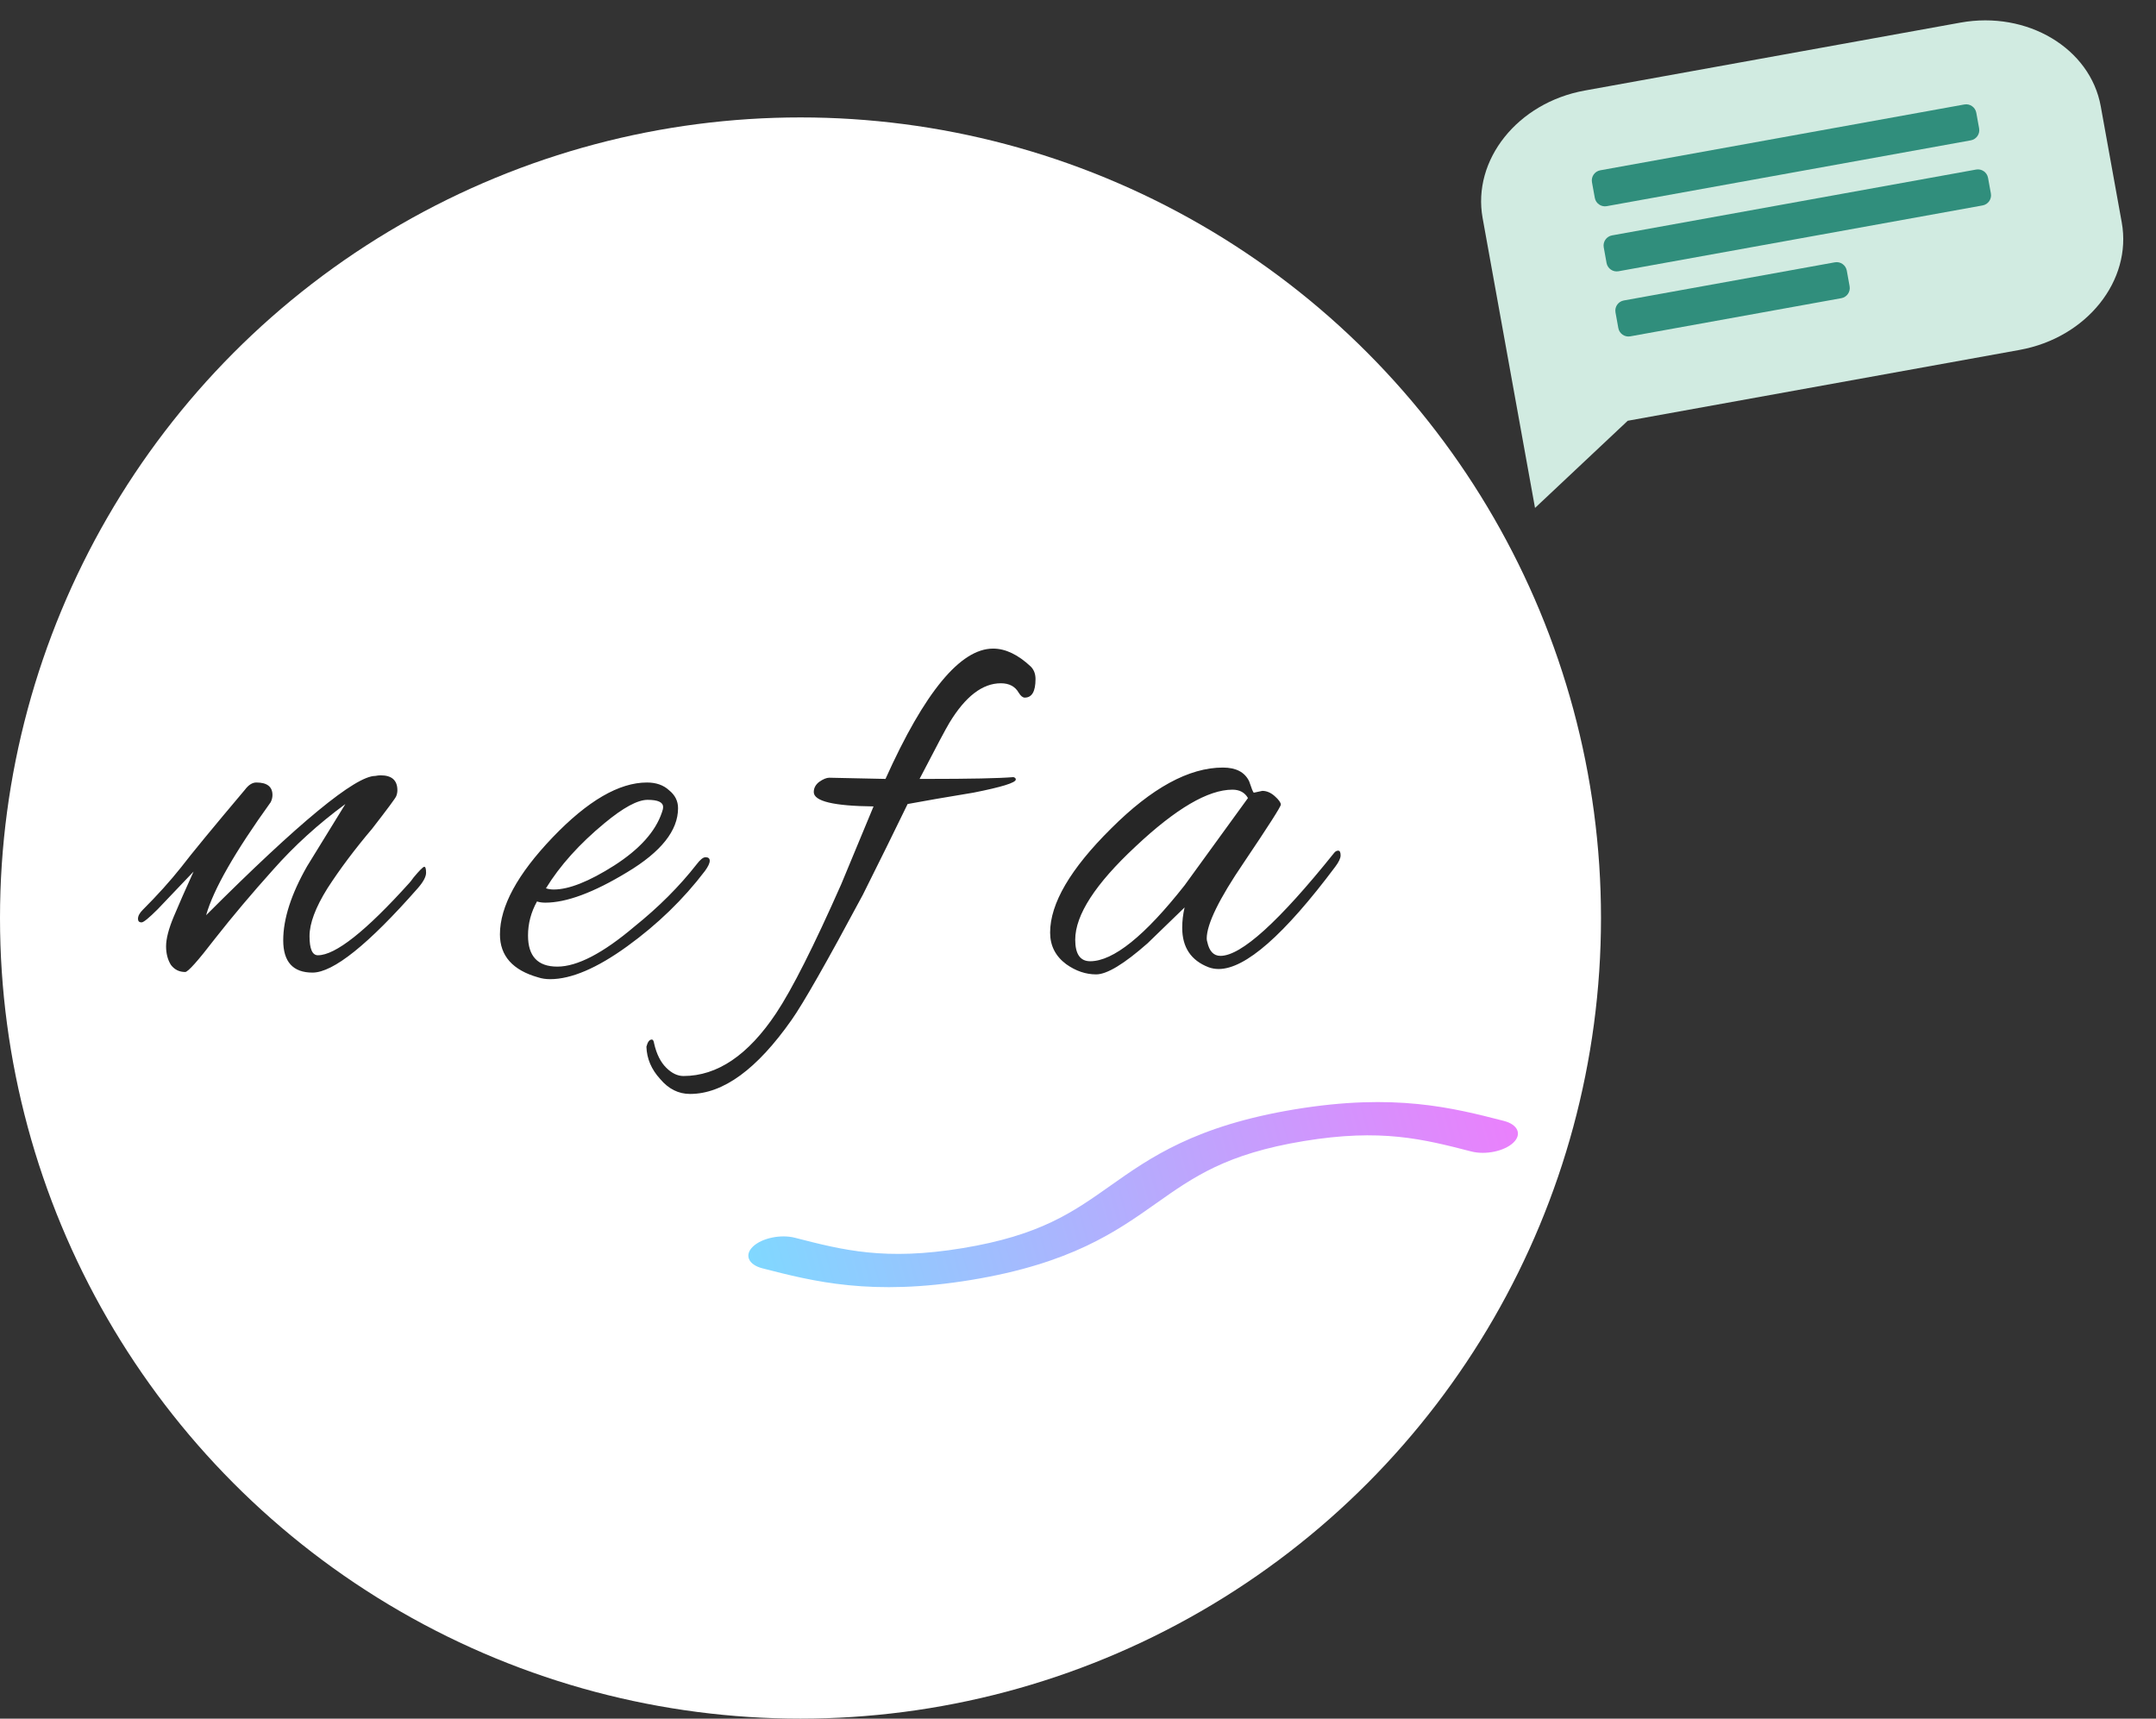 <svg width="202" height="161" viewBox="0 0 202 161" fill="none" xmlns="http://www.w3.org/2000/svg">
<rect x="0" y="0" width="202" height="161" fill="#333333" stroke="none"/>
<circle cx="75" cy="86" r="75" fill="white"/>
<path d="M24.016 73.304C25.024 73.304 25.528 73.696 25.528 74.48C25.528 74.704 25.472 74.928 25.36 75.152C22 79.819 19.984 83.347 19.312 85.736C28.011 77.037 33.293 72.688 35.16 72.688C35.347 72.651 35.515 72.632 35.664 72.632C36.709 72.632 37.232 73.099 37.232 74.032C37.232 74.219 37.195 74.405 37.12 74.592C37.045 74.779 36.299 75.787 34.88 77.616C33.237 79.557 31.837 81.424 30.68 83.216C29.56 85.008 29 86.501 29 87.696C29 88.891 29.261 89.488 29.784 89.488C31.427 89.488 34.283 87.229 38.352 82.712C38.427 82.637 38.557 82.469 38.744 82.208C39.304 81.536 39.64 81.2 39.752 81.2C39.864 81.2 39.92 81.387 39.92 81.76C39.92 82.133 39.659 82.619 39.136 83.216C34.507 88.48 31.221 91.112 29.28 91.112C27.451 91.112 26.536 90.104 26.536 88.088C26.536 86.072 27.283 83.757 28.776 81.144L32.36 75.32C29.821 77.187 27.563 79.24 25.584 81.48C23.605 83.683 21.795 85.829 20.152 87.92C18.547 90.011 17.613 91.056 17.352 91.056C16.792 91.056 16.344 90.832 16.008 90.384C15.709 89.899 15.56 89.32 15.56 88.648C15.56 87.939 15.803 87.005 16.288 85.848C16.773 84.691 17.389 83.291 18.136 81.648L14.776 85.176C13.955 85.997 13.451 86.408 13.264 86.408C13.04 86.408 12.928 86.296 12.928 86.072C12.928 85.811 13.077 85.531 13.376 85.232C14.757 83.851 15.952 82.525 16.96 81.256C17.931 79.987 19.928 77.56 22.952 73.976C23.288 73.528 23.643 73.304 24.016 73.304ZM51.544 91.728C51.133 91.728 50.76 91.672 50.423 91.56C48.034 90.888 46.84 89.544 46.84 87.528C46.84 84.915 48.482 81.891 51.767 78.456C55.053 75.021 58.002 73.304 60.615 73.304C61.474 73.304 62.165 73.547 62.688 74.032C63.248 74.48 63.528 75.04 63.528 75.712C63.528 77.803 61.941 79.8 58.767 81.704C55.632 83.608 53.074 84.56 51.096 84.56C50.797 84.56 50.535 84.523 50.312 84.448C49.752 85.456 49.471 86.52 49.471 87.64C49.471 89.581 50.386 90.552 52.215 90.552C54.082 90.552 56.49 89.301 59.44 86.8C61.717 84.971 63.658 83.029 65.263 80.976C65.6 80.528 65.879 80.304 66.103 80.304C66.365 80.304 66.496 80.416 66.496 80.64C66.496 80.864 66.346 81.181 66.047 81.592C64.031 84.243 61.605 86.595 58.767 88.648C55.93 90.701 53.522 91.728 51.544 91.728ZM62.127 75.6C62.127 75.152 61.642 74.928 60.672 74.928C59.738 74.928 58.394 75.656 56.639 77.112C54.288 79.053 52.458 81.088 51.151 83.216C51.376 83.291 51.618 83.328 51.88 83.328C53.298 83.328 55.184 82.581 57.535 81.088C59.925 79.557 61.418 77.896 62.016 76.104C62.09 75.917 62.127 75.749 62.127 75.6ZM97.02 63.616C97.02 64.773 96.684 65.352 96.012 65.352C95.825 65.352 95.638 65.203 95.452 64.904C95.116 64.307 94.556 64.008 93.772 64.008C92.055 64.008 90.449 65.24 88.956 67.704C88.657 68.189 87.724 69.944 86.156 72.968H86.828C90.897 72.968 93.604 72.912 94.948 72.8C95.097 72.837 95.172 72.912 95.172 73.024C95.172 73.323 93.847 73.733 91.196 74.256C88.695 74.667 86.641 75.021 85.036 75.32C83.879 77.709 82.478 80.547 80.836 83.832C77.476 90.104 75.254 94.005 74.172 95.536C70.924 100.165 67.751 102.48 64.652 102.48C63.569 102.48 62.636 102.013 61.852 101.08C61.031 100.184 60.601 99.176 60.564 98.056C60.676 97.608 60.844 97.384 61.068 97.384C61.18 97.384 61.255 97.515 61.292 97.776C61.516 98.747 61.889 99.493 62.412 100.016C62.934 100.539 63.476 100.8 64.036 100.8C67.209 100.8 70.103 98.84 72.716 94.92C74.209 92.68 76.244 88.648 78.82 82.824L81.844 75.544C78.111 75.507 76.244 75.059 76.244 74.2C76.244 73.827 76.412 73.509 76.748 73.248C77.121 72.987 77.439 72.856 77.7 72.856L82.964 72.968C86.623 64.829 89.983 60.76 93.044 60.76C94.201 60.76 95.377 61.32 96.572 62.44C96.871 62.739 97.02 63.131 97.02 63.616ZM117.484 74.256L118.268 74.088C118.679 74.088 119.071 74.256 119.444 74.592C119.817 74.928 120.004 75.189 120.004 75.376C120.004 75.563 118.847 77.373 116.532 80.808C114.217 84.205 113.06 86.576 113.06 87.92C113.06 88.032 113.079 88.144 113.116 88.256C113.303 89.115 113.713 89.544 114.348 89.544C116.289 89.544 119.836 86.333 124.988 79.912C125.1 79.763 125.231 79.688 125.38 79.688C125.529 79.688 125.604 79.837 125.604 80.136C125.604 80.397 125.436 80.752 125.1 81.2C120.321 87.584 116.681 90.776 114.18 90.776C113.844 90.776 113.527 90.72 113.228 90.608C111.585 89.973 110.764 88.741 110.764 86.912C110.764 86.277 110.839 85.643 110.988 85.008L107.516 88.368C105.313 90.309 103.708 91.28 102.7 91.28C101.729 91.28 100.796 90.963 99.9 90.328C98.892 89.581 98.388 88.592 98.388 87.36C98.388 84.635 100.292 81.387 104.1 77.616C107.908 73.808 111.399 71.904 114.572 71.904C115.804 71.904 116.625 72.333 117.036 73.192C117.148 73.491 117.241 73.752 117.316 73.976C117.391 74.163 117.447 74.256 117.484 74.256ZM100.74 88.032C100.74 89.376 101.207 90.048 102.14 90.048C104.305 90.048 107.255 87.677 110.988 82.936L116.924 74.76C116.625 74.237 116.14 73.976 115.468 73.976C113.191 73.976 110.167 75.749 106.396 79.296C102.625 82.805 100.74 85.717 100.74 88.032Z" fill="black" fill-opacity="0.85"/>
<path d="M91.002 119.902C81.658 121.442 76.227 120.047 71.435 118.816C70.109 118.476 69.715 117.558 70.556 116.767C71.397 115.977 73.154 115.612 74.481 115.953C79.012 117.117 82.926 118.122 90.186 116.925C97.447 115.729 100.495 113.576 104.024 111.083C107.756 108.447 111.987 105.459 121.33 103.919C130.674 102.379 136.105 103.774 140.898 105.005C142.224 105.346 142.618 106.263 141.777 107.054C140.936 107.845 139.179 108.21 137.853 107.869C133.321 106.705 129.407 105.699 122.146 106.896C114.886 108.093 111.838 110.246 108.308 112.738C104.576 115.374 100.346 118.362 91.002 119.902Z" fill="url(#paint0_linear)"/>
<path d="M189.175 32.788L152.505 39.417L143.819 47.583L138.909 20.424C137.925 14.983 142.184 9.62 148.477 8.482L183.68 2.118C189.925 0.989 195.84 4.513 196.823 9.955L198.791 20.837C199.774 26.279 195.515 31.641 189.223 32.779L189.175 32.788Z" fill="#D1EBE1"/>
<path d="M184.653 13.146L150.538 19.313C150.018 19.407 149.515 19.059 149.421 18.538L149.155 17.071C149.061 16.551 149.41 16.048 149.931 15.954L184.045 9.787C184.566 9.693 185.069 10.042 185.163 10.562L185.428 12.029C185.522 12.549 185.173 13.052 184.653 13.146Z" fill="#308E7C"/>
<path d="M185.754 19.244L151.64 25.411C151.119 25.505 150.616 25.156 150.522 24.636L150.257 23.169C150.163 22.648 150.512 22.146 151.032 22.052L185.147 15.884C185.667 15.79 186.17 16.139 186.264 16.66L186.529 18.127C186.624 18.647 186.275 19.15 185.754 19.244Z" fill="#308E7C"/>
<path d="M172.519 27.933L152.741 31.509C152.221 31.603 151.718 31.254 151.624 30.733L151.359 29.267C151.264 28.746 151.613 28.243 152.134 28.149L171.912 24.574C172.432 24.48 172.935 24.829 173.029 25.349L173.294 26.816C173.388 27.336 173.04 27.839 172.519 27.933Z" fill="#308E7C"/>
<defs>
<linearGradient id="paint0_linear" x1="71.584" y1="123.103" x2="141.623" y2="103.905" gradientUnits="userSpaceOnUse">
<stop stop-color="#80D8FF"/>
<stop offset="1" stop-color="#EA80FC"/>
</linearGradient>
</defs>
</svg>
